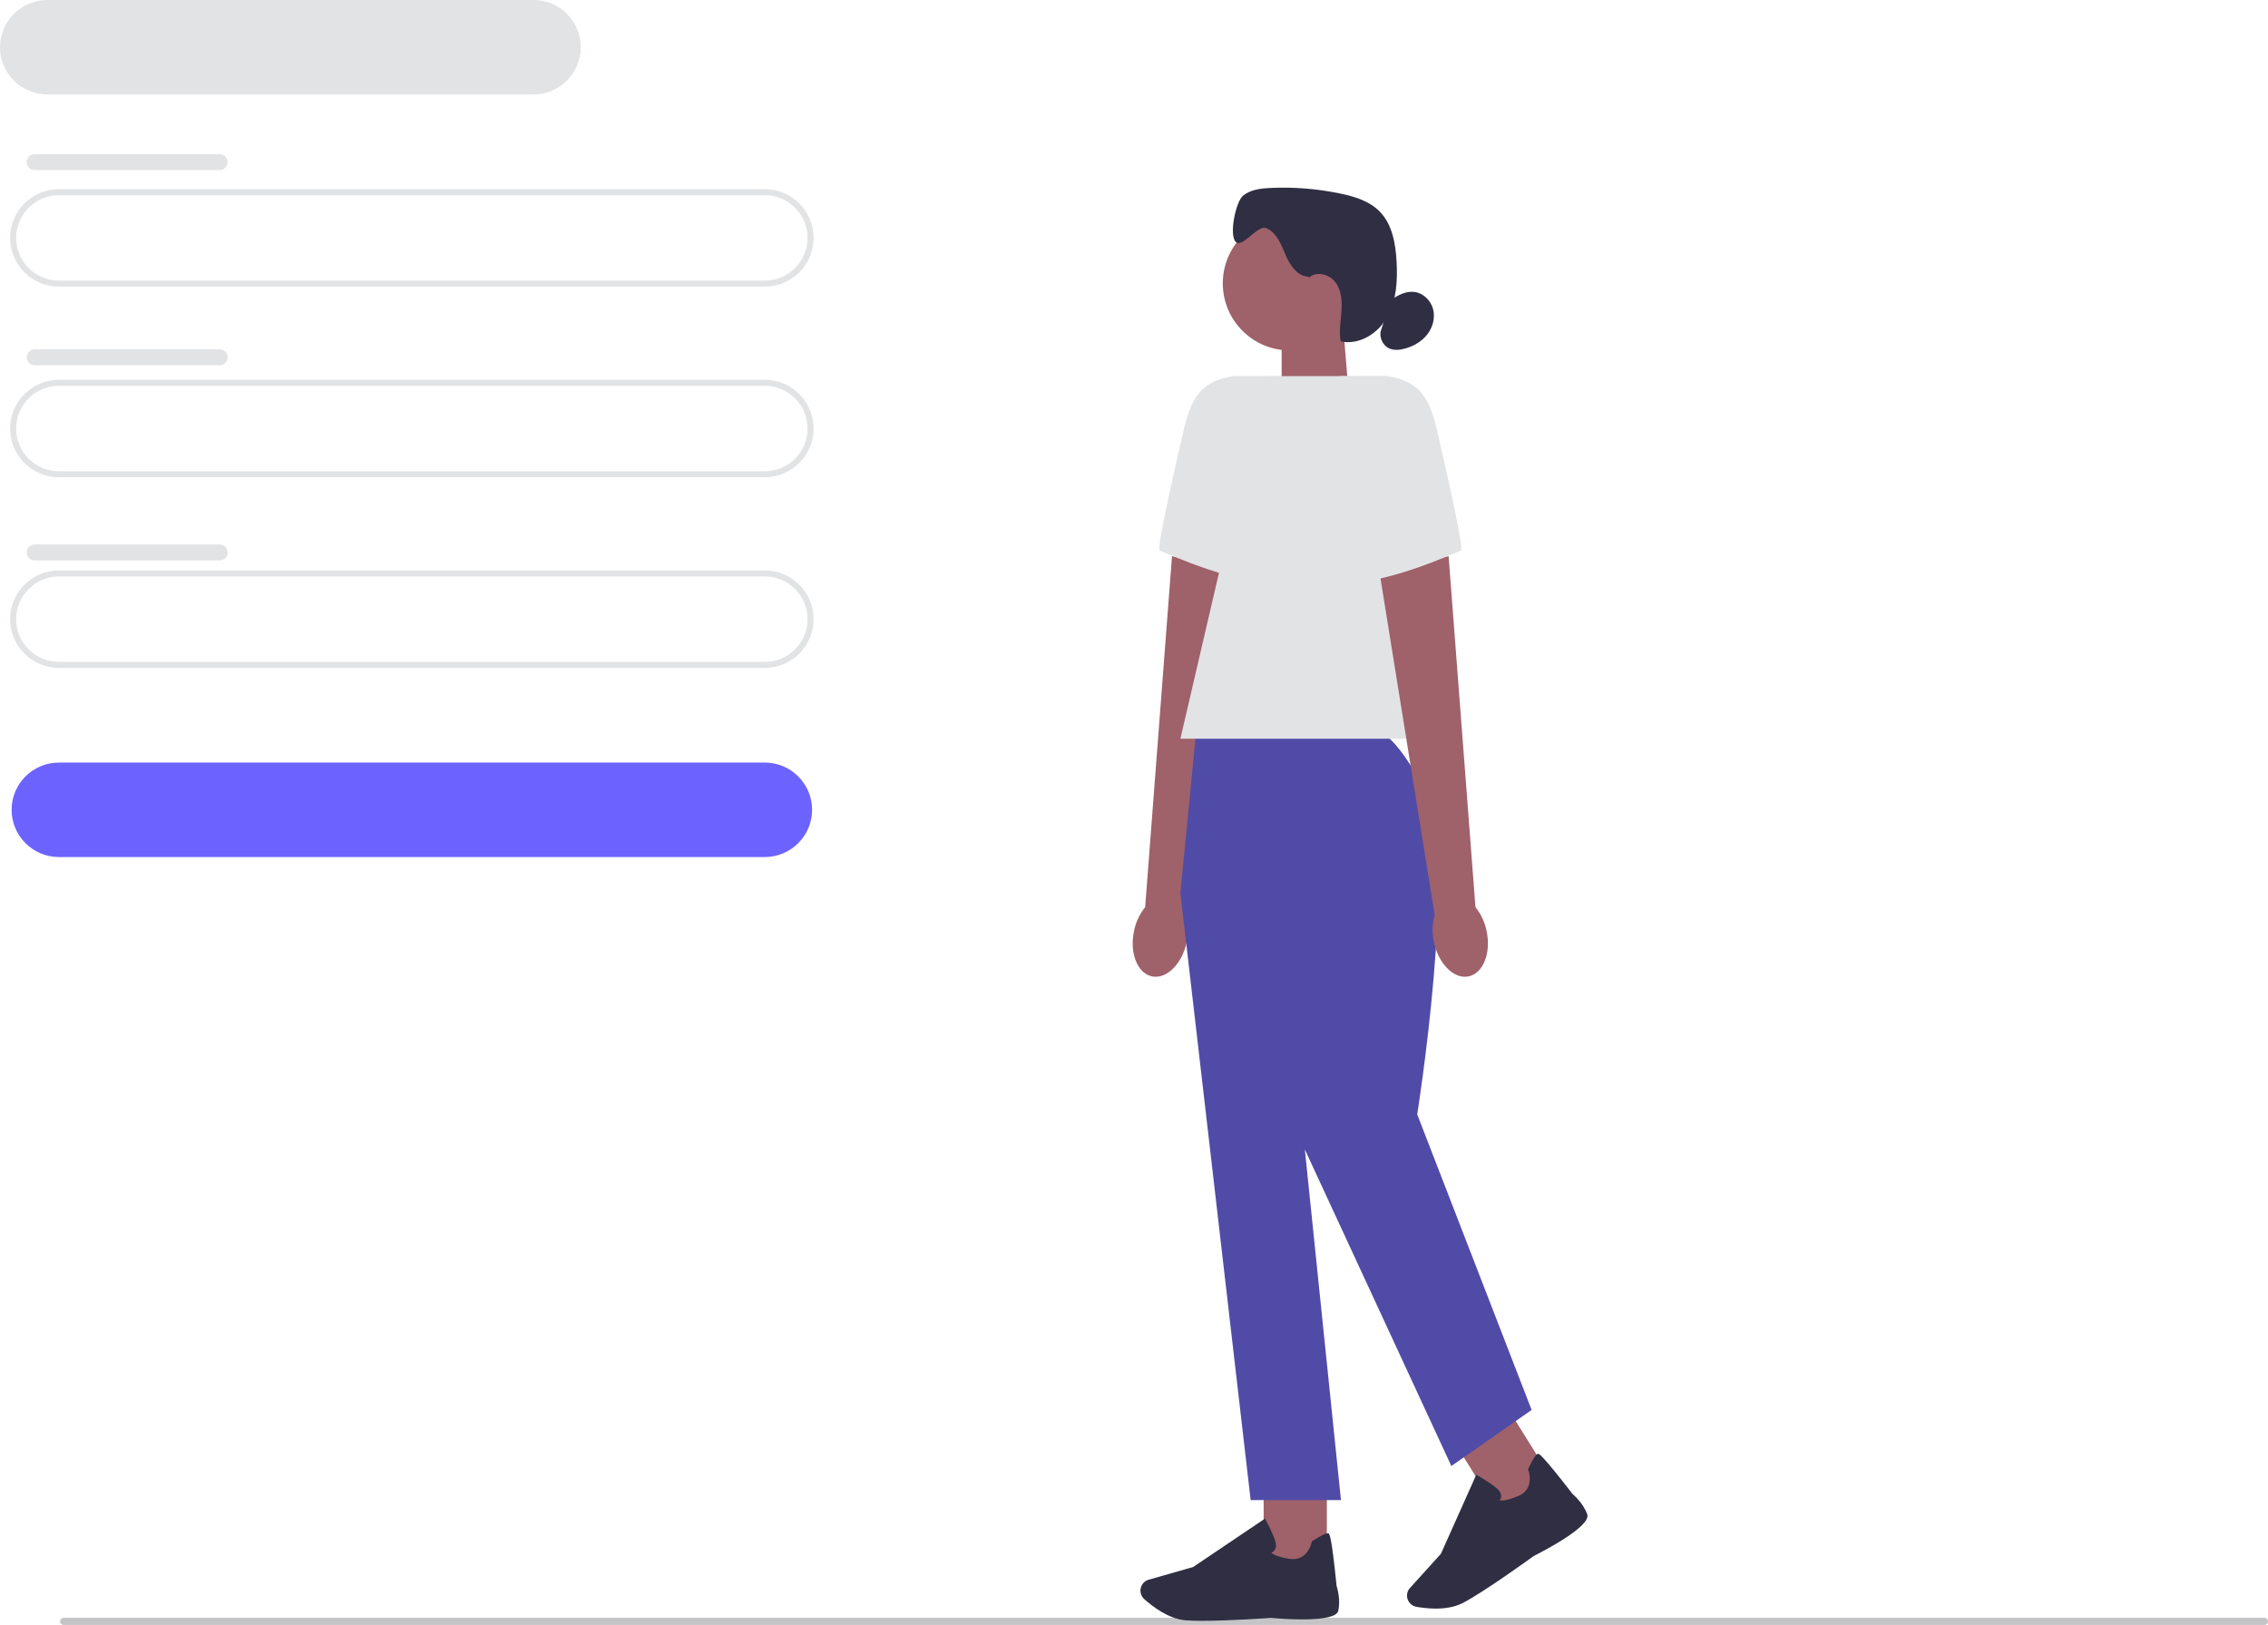 <svg width="409" height="293" viewBox="0 0 409 293" fill="none" xmlns="http://www.w3.org/2000/svg">
<g clip-path="url(#clip0_11_1861)">
<path d="M10.83 292.354C10.83 292.712 11.118 293 11.477 293H408.353C408.712 293 409 292.712 409 292.354C409 291.995 408.712 291.707 408.353 291.707H11.477C11.118 291.707 10.83 291.995 10.83 292.354Z" fill="#C4C4C7"/>
<path d="M137.915 51.683H10.628C5.774 51.683 1.823 47.74 1.823 42.895C1.823 38.05 5.774 34.106 10.628 34.106H137.915C142.77 34.106 146.72 38.05 146.72 42.895C146.72 47.74 142.77 51.683 137.915 51.683ZM10.628 35.192C6.373 35.192 2.912 38.647 2.912 42.895C2.912 47.142 6.373 50.597 10.628 50.597H137.915C142.171 50.597 145.632 47.142 145.632 42.895C145.632 38.647 142.171 35.192 137.915 35.192H10.628Z" fill="#E2E3E4"/>
<path d="M137.915 154.534H10.628C5.921 154.534 2.095 150.715 2.095 146.017C2.095 141.318 5.921 137.5 10.628 137.5H137.915C142.622 137.5 146.448 141.318 146.448 146.017C146.448 150.715 142.622 154.534 137.915 154.534Z" fill="#6C63FF"/>
<path d="M96.203 17.034H8.533C3.826 17.034 0 13.216 0 8.517C0 3.819 3.826 0 8.533 0H96.203C100.91 0 104.736 3.819 104.736 8.517C104.736 13.216 100.91 17.034 96.203 17.034Z" fill="#E2E3E4"/>
<path d="M137.915 86.055H10.628C5.774 86.055 1.823 82.112 1.823 77.267C1.823 72.422 5.774 68.478 10.628 68.478H137.915C142.77 68.478 146.72 72.422 146.72 77.267C146.72 82.112 142.77 86.055 137.915 86.055ZM10.628 69.565C6.373 69.565 2.912 73.019 2.912 77.267C2.912 81.514 6.373 84.969 10.628 84.969H137.915C142.171 84.969 145.632 81.514 145.632 77.267C145.632 73.019 142.171 69.565 137.915 69.565H10.628Z" fill="#E2E3E4"/>
<path d="M137.915 120.433H10.628C5.774 120.433 1.823 116.49 1.823 111.644C1.823 106.799 5.774 102.856 10.628 102.856H137.915C142.77 102.856 146.72 106.799 146.72 111.644C146.72 116.49 142.77 120.433 137.915 120.433ZM10.628 103.942C6.373 103.942 2.912 107.397 2.912 111.644C2.912 115.892 6.373 119.347 10.628 119.347H137.915C142.171 119.347 145.632 115.892 145.632 111.644C145.632 107.397 142.171 103.942 137.915 103.942H10.628Z" fill="#E2E3E4"/>
<path d="M6.253 27.794H39.612C40.406 27.794 41.054 28.435 41.054 29.234C41.054 30.027 40.406 30.673 39.612 30.673H6.253C5.458 30.673 4.811 30.032 4.811 29.234C4.811 28.441 5.458 27.794 6.253 27.794Z" fill="#E2E3E4"/>
<path d="M6.253 62.981H39.612C40.406 62.981 41.054 63.622 41.054 64.415C41.054 65.208 40.406 65.855 39.612 65.855H6.253C5.458 65.855 4.811 65.214 4.811 64.421C4.811 63.628 5.458 62.981 6.253 62.981Z" fill="#E2E3E4"/>
<path d="M6.253 98.174H39.612C40.406 98.174 41.054 98.815 41.054 99.613C41.054 100.406 40.406 101.047 39.612 101.047H6.253C5.458 101.047 4.811 100.406 4.811 99.608C4.811 98.815 5.458 98.174 6.253 98.174Z" fill="#E2E3E4"/>
<path d="M243.299 71.841L231.13 75.838V58.353H242.172L243.299 71.841Z" fill="#9F616A"/>
<path d="M232.638 63.193C239.334 63.193 244.762 57.775 244.762 51.091C244.762 44.407 239.334 38.989 232.638 38.989C225.942 38.989 220.513 44.407 220.513 51.091C220.513 57.775 225.942 63.193 232.638 63.193Z" fill="#9F616A"/>
<path d="M235.968 49.891C233.938 49.831 232.605 47.783 231.816 45.915C231.027 44.046 230.216 41.901 228.333 41.129C226.793 40.499 224.078 44.763 222.864 43.628C221.596 42.444 222.831 36.366 224.176 35.274C225.52 34.182 227.359 33.97 229.09 33.889C233.313 33.693 237.563 34.035 241.704 34.899C244.267 35.431 246.901 36.235 248.751 38.082C251.091 40.429 251.69 43.965 251.859 47.273C252.033 50.657 251.837 54.198 250.188 57.158C248.539 60.119 245.089 62.302 241.78 61.547C241.448 59.755 241.786 57.913 241.916 56.088C242.041 54.269 241.911 52.302 240.795 50.852C239.685 49.402 237.302 48.826 236.006 50.113" fill="#2F2E43"/>
<path d="M250.884 54.084C252.098 53.199 253.551 52.455 255.042 52.639C256.653 52.835 258.019 54.16 258.432 55.73C258.846 57.3 258.383 59.027 257.382 60.309C256.386 61.591 254.901 62.438 253.333 62.862C252.424 63.106 251.429 63.209 250.563 62.84C249.29 62.291 248.599 60.667 249.099 59.375" fill="#2F2E43"/>
<path d="M204.487 167.95C203.676 171.926 205.161 175.56 207.795 176.065C210.429 176.57 213.221 173.751 214.026 169.775C214.369 168.189 214.315 166.549 213.869 164.984L223.898 102.655L211.354 100.297L206.511 163.577C205.483 164.859 204.791 166.359 204.487 167.955V167.95Z" fill="#9F616A"/>
<path d="M231 67.816H222.439C216.388 68.734 214.744 71.954 213.368 77.908C211.267 86.99 208.584 99.081 209.117 99.26C209.972 99.542 224.545 106.386 231.974 104.822L231 67.816Z" fill="#E2E3E4"/>
<path d="M239.277 266.352H227.881V282.49H239.277V266.352Z" fill="#9F616A"/>
<path d="M216.786 292.256C215.588 292.256 214.522 292.229 213.716 292.153C210.691 291.876 207.801 289.643 206.348 288.34C205.695 287.753 205.488 286.819 205.825 286.015C206.07 285.439 206.555 285.004 207.159 284.836L215.158 282.555L228.11 273.831L228.257 274.092C228.312 274.19 229.585 276.477 230.009 278.019C230.173 278.606 230.129 279.095 229.884 279.475C229.716 279.736 229.476 279.888 229.286 279.975C229.52 280.219 230.254 280.719 232.518 281.077C235.821 281.599 236.518 278.182 236.545 278.041L236.567 277.927L236.665 277.862C238.238 276.851 239.206 276.39 239.538 276.487C239.745 276.547 240.093 276.656 241.035 285.96C241.127 286.254 241.786 288.394 241.34 290.442C240.855 292.669 231.103 291.903 229.15 291.729C229.095 291.734 221.792 292.256 216.791 292.256H216.786Z" fill="#2F2E43"/>
<path d="M271.725 253.673L262.056 259.692L270.612 273.385L280.281 267.366L271.725 253.673Z" fill="#9F616A"/>
<path d="M258.884 290.045C257.546 290.045 256.316 289.882 255.44 289.73C254.58 289.578 253.905 288.894 253.763 288.035C253.665 287.416 253.845 286.792 254.27 286.33L259.848 280.17L266.215 265.928L266.476 266.069C266.574 266.124 268.865 267.389 270.046 268.476C270.497 268.888 270.721 269.328 270.71 269.779C270.704 270.094 270.584 270.344 270.465 270.523C270.791 270.61 271.678 270.643 273.79 269.752C276.87 268.454 275.651 265.184 275.596 265.048L275.553 264.94L275.602 264.836C276.402 263.147 276.973 262.245 277.311 262.153C277.523 262.093 277.871 262.001 283.602 269.404C283.836 269.6 285.528 271.072 286.235 273.044C287.003 275.189 278.323 279.692 276.576 280.572C276.522 280.616 267.439 287.204 263.706 289.078C262.226 289.822 260.473 290.051 258.879 290.051L258.884 290.045Z" fill="#2F2E43"/>
<path d="M247.668 131.4H215.762L212.867 161.025L225.536 270.485H241.824L235.31 207.265L261.73 264.342L276.206 254.228L255.576 200.943C255.576 200.943 262.944 154.523 257.154 142.959C251.363 131.4 247.668 131.4 247.668 131.4Z" fill="#504BA7"/>
<path d="M263.543 133.203H212.867L228.072 67.816H250.15L263.543 133.203Z" fill="#E2E3E4"/>
<path d="M268.103 167.95C268.914 171.926 267.428 175.56 264.794 176.065C262.16 176.57 259.369 173.751 258.563 169.775C258.22 168.189 258.275 166.549 258.721 164.984L248.691 102.655L261.235 100.297L266.078 163.577C267.107 164.859 267.798 166.359 268.103 167.955V167.95Z" fill="#9F616A"/>
<path d="M241.59 67.816H250.15C256.201 68.734 257.845 71.954 259.222 77.908C261.322 86.99 264.005 99.081 263.472 99.26C262.617 99.542 248.044 106.386 240.616 104.822L241.59 67.816Z" fill="#E2E3E4"/>
</g>
<defs>
<clipPath id="clip0_11_1861">
<rect width="409" height="293" fill="white"/>
</clipPath>
</defs>
</svg>
